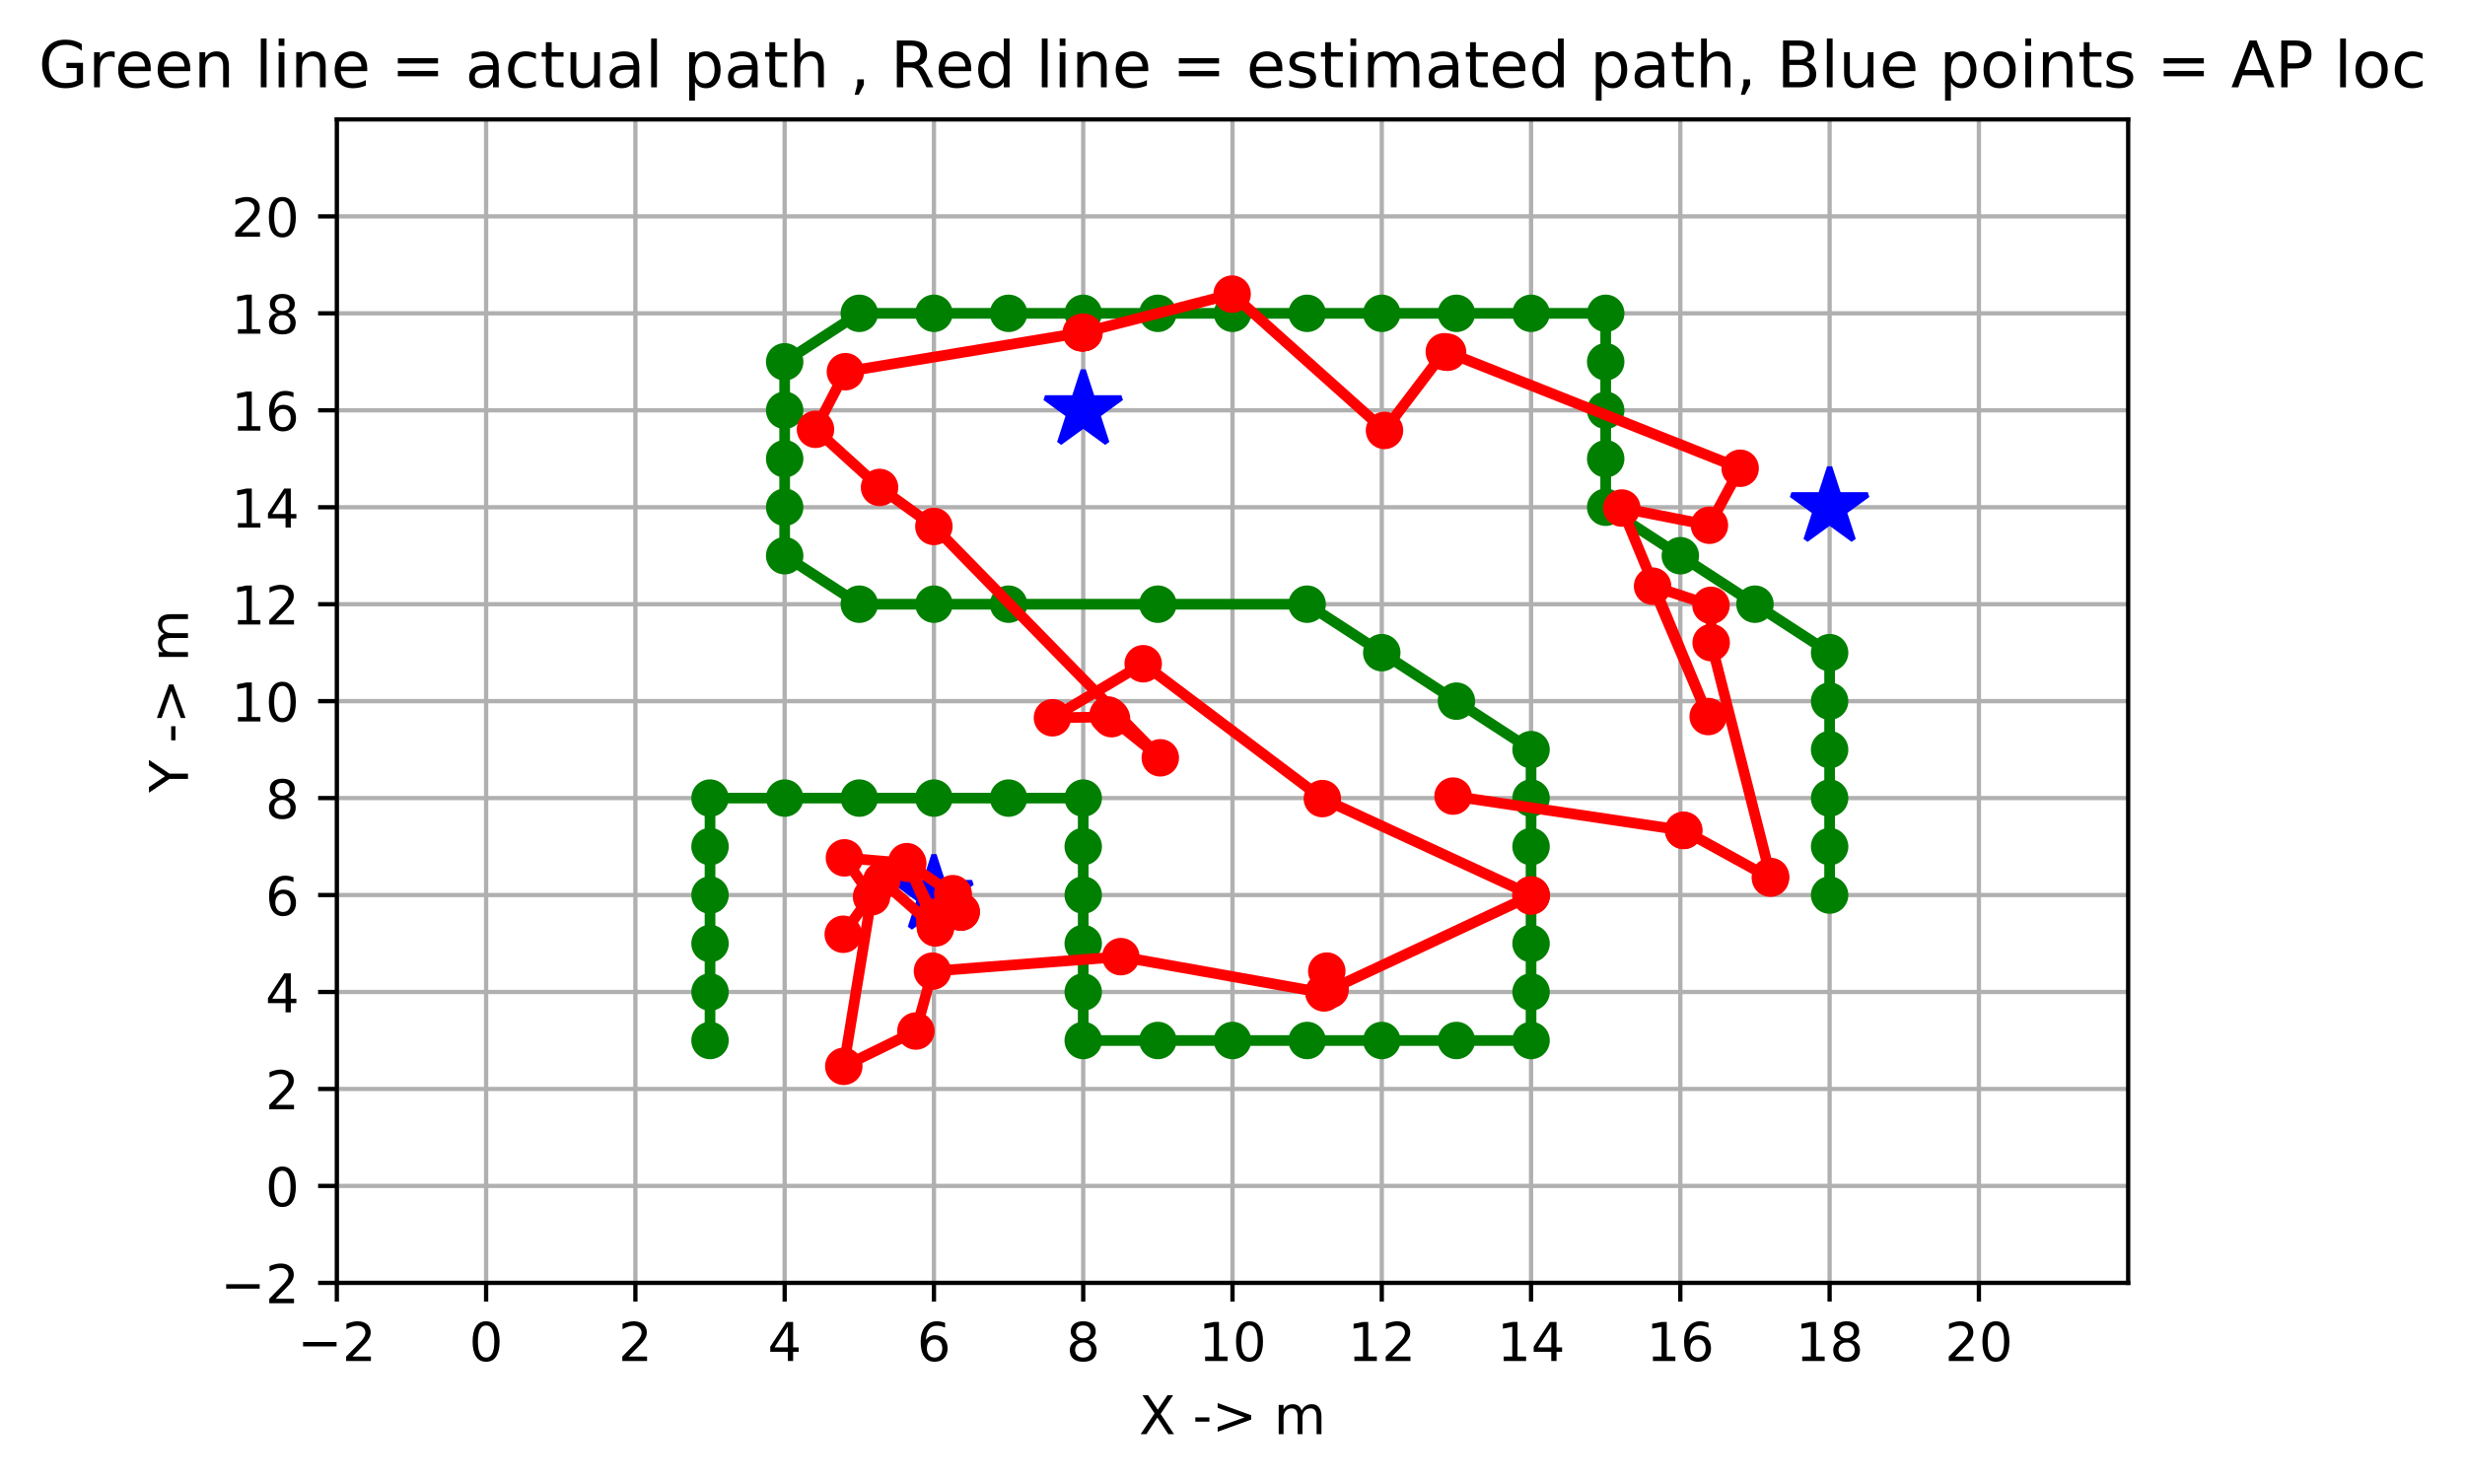 <?xml version="1.0" encoding="utf-8" standalone="no"?>
<!DOCTYPE svg PUBLIC "-//W3C//DTD SVG 1.1//EN"
  "http://www.w3.org/Graphics/SVG/1.1/DTD/svg11.dtd">
<!-- Created with matplotlib (http://matplotlib.org/) -->
<svg height="277.314pt" version="1.1" viewBox="0 0 460.708 277.314" width="460.708pt" xmlns="http://www.w3.org/2000/svg" xmlns:xlink="http://www.w3.org/1999/xlink">
 <defs>
  <style type="text/css">
*{stroke-linecap:butt;stroke-linejoin:round;}
  </style>
 </defs>
 <g id="figure_1">
  <g id="patch_1">
   <path d="M 0 277.314 
L 460.708 277.314 
L 460.708 0 
L 0 0 
z
" style="fill:#ffffff;"/>
  </g>
  <g id="axes_1">
   <g id="patch_2">
    <path d="M 62.954 239.758 
L 397.754 239.758 
L 397.754 22.318 
L 62.954 22.318 
z
" style="fill:#ffffff;"/>
   </g>
   <g id="matplotlib.axis_1">
    <g id="xtick_1">
     <g id="line2d_1">
      <path clip-path="url(#p118d260355)" d="M 62.954 239.758 
L 62.954 22.318 
" style="fill:none;stroke:#b0b0b0;stroke-linecap:square;stroke-width:0.8;"/>
     </g>
     <g id="line2d_2">
      <defs>
       <path d="M 0 0 
L 0 3.5 
" id="mb232869f59" style="stroke:#000000;stroke-width:0.8;"/>
      </defs>
      <g>
       <use style="stroke:#000000;stroke-width:0.8;" x="62.954" xlink:href="#mb232869f59" y="239.758"/>
      </g>
     </g>
     <g id="text_1">
      <!-- −2 -->
      <defs>
       <path d="M 10.594 35.5 
L 73.188 35.5 
L 73.188 27.203 
L 10.594 27.203 
z
" id="DejaVuSans-2212"/>
       <path d="M 19.188 8.297 
L 53.609 8.297 
L 53.609 0 
L 7.328 0 
L 7.328 8.297 
Q 12.938 14.109 22.625 23.891 
Q 32.328 33.688 34.812 36.531 
Q 39.547 41.844 41.422 45.531 
Q 43.312 49.219 43.312 52.781 
Q 43.312 58.594 39.234 62.25 
Q 35.156 65.922 28.609 65.922 
Q 23.969 65.922 18.812 64.312 
Q 13.672 62.703 7.812 59.422 
L 7.812 69.391 
Q 13.766 71.781 18.938 73 
Q 24.125 74.219 28.422 74.219 
Q 39.75 74.219 46.484 68.547 
Q 53.219 62.891 53.219 53.422 
Q 53.219 48.922 51.531 44.891 
Q 49.859 40.875 45.406 35.406 
Q 44.188 33.984 37.641 27.219 
Q 31.109 20.453 19.188 8.297 
z
" id="DejaVuSans-32"/>
      </defs>
      <g transform="translate(55.583 254.357)scale(0.1 -0.1)">
       <use xlink:href="#DejaVuSans-2212"/>
       <use x="83.789" xlink:href="#DejaVuSans-32"/>
      </g>
     </g>
    </g>
    <g id="xtick_2">
     <g id="line2d_3">
      <path clip-path="url(#p118d260355)" d="M 90.854 239.758 
L 90.854 22.318 
" style="fill:none;stroke:#b0b0b0;stroke-linecap:square;stroke-width:0.8;"/>
     </g>
     <g id="line2d_4">
      <g>
       <use style="stroke:#000000;stroke-width:0.8;" x="90.854" xlink:href="#mb232869f59" y="239.758"/>
      </g>
     </g>
     <g id="text_2">
      <!-- 0 -->
      <defs>
       <path d="M 31.781 66.406 
Q 24.172 66.406 20.328 58.906 
Q 16.5 51.422 16.5 36.375 
Q 16.5 21.391 20.328 13.891 
Q 24.172 6.391 31.781 6.391 
Q 39.453 6.391 43.281 13.891 
Q 47.125 21.391 47.125 36.375 
Q 47.125 51.422 43.281 58.906 
Q 39.453 66.406 31.781 66.406 
z
M 31.781 74.219 
Q 44.047 74.219 50.516 64.516 
Q 56.984 54.828 56.984 36.375 
Q 56.984 17.969 50.516 8.266 
Q 44.047 -1.422 31.781 -1.422 
Q 19.531 -1.422 13.062 8.266 
Q 6.594 17.969 6.594 36.375 
Q 6.594 54.828 13.062 64.516 
Q 19.531 74.219 31.781 74.219 
z
" id="DejaVuSans-30"/>
      </defs>
      <g transform="translate(87.673 254.357)scale(0.1 -0.1)">
       <use xlink:href="#DejaVuSans-30"/>
      </g>
     </g>
    </g>
    <g id="xtick_3">
     <g id="line2d_5">
      <path clip-path="url(#p118d260355)" d="M 118.754 239.758 
L 118.754 22.318 
" style="fill:none;stroke:#b0b0b0;stroke-linecap:square;stroke-width:0.8;"/>
     </g>
     <g id="line2d_6">
      <g>
       <use style="stroke:#000000;stroke-width:0.8;" x="118.754" xlink:href="#mb232869f59" y="239.758"/>
      </g>
     </g>
     <g id="text_3">
      <!-- 2 -->
      <g transform="translate(115.573 254.357)scale(0.1 -0.1)">
       <use xlink:href="#DejaVuSans-32"/>
      </g>
     </g>
    </g>
    <g id="xtick_4">
     <g id="line2d_7">
      <path clip-path="url(#p118d260355)" d="M 146.654 239.758 
L 146.654 22.318 
" style="fill:none;stroke:#b0b0b0;stroke-linecap:square;stroke-width:0.8;"/>
     </g>
     <g id="line2d_8">
      <g>
       <use style="stroke:#000000;stroke-width:0.8;" x="146.654" xlink:href="#mb232869f59" y="239.758"/>
      </g>
     </g>
     <g id="text_4">
      <!-- 4 -->
      <defs>
       <path d="M 37.797 64.312 
L 12.891 25.391 
L 37.797 25.391 
z
M 35.203 72.906 
L 47.609 72.906 
L 47.609 25.391 
L 58.016 25.391 
L 58.016 17.188 
L 47.609 17.188 
L 47.609 0 
L 37.797 0 
L 37.797 17.188 
L 4.891 17.188 
L 4.891 26.703 
z
" id="DejaVuSans-34"/>
      </defs>
      <g transform="translate(143.473 254.357)scale(0.1 -0.1)">
       <use xlink:href="#DejaVuSans-34"/>
      </g>
     </g>
    </g>
    <g id="xtick_5">
     <g id="line2d_9">
      <path clip-path="url(#p118d260355)" d="M 174.554 239.758 
L 174.554 22.318 
" style="fill:none;stroke:#b0b0b0;stroke-linecap:square;stroke-width:0.8;"/>
     </g>
     <g id="line2d_10">
      <g>
       <use style="stroke:#000000;stroke-width:0.8;" x="174.554" xlink:href="#mb232869f59" y="239.758"/>
      </g>
     </g>
     <g id="text_5">
      <!-- 6 -->
      <defs>
       <path d="M 33.016 40.375 
Q 26.375 40.375 22.484 35.828 
Q 18.609 31.297 18.609 23.391 
Q 18.609 15.531 22.484 10.953 
Q 26.375 6.391 33.016 6.391 
Q 39.656 6.391 43.531 10.953 
Q 47.406 15.531 47.406 23.391 
Q 47.406 31.297 43.531 35.828 
Q 39.656 40.375 33.016 40.375 
z
M 52.594 71.297 
L 52.594 62.312 
Q 48.875 64.062 45.094 64.984 
Q 41.312 65.922 37.594 65.922 
Q 27.828 65.922 22.672 59.328 
Q 17.531 52.734 16.797 39.406 
Q 19.672 43.656 24.016 45.922 
Q 28.375 48.188 33.594 48.188 
Q 44.578 48.188 50.953 41.516 
Q 57.328 34.859 57.328 23.391 
Q 57.328 12.156 50.688 5.359 
Q 44.047 -1.422 33.016 -1.422 
Q 20.359 -1.422 13.672 8.266 
Q 6.984 17.969 6.984 36.375 
Q 6.984 53.656 15.188 63.938 
Q 23.391 74.219 37.203 74.219 
Q 40.922 74.219 44.703 73.484 
Q 48.484 72.75 52.594 71.297 
z
" id="DejaVuSans-36"/>
      </defs>
      <g transform="translate(171.373 254.357)scale(0.1 -0.1)">
       <use xlink:href="#DejaVuSans-36"/>
      </g>
     </g>
    </g>
    <g id="xtick_6">
     <g id="line2d_11">
      <path clip-path="url(#p118d260355)" d="M 202.454 239.758 
L 202.454 22.318 
" style="fill:none;stroke:#b0b0b0;stroke-linecap:square;stroke-width:0.8;"/>
     </g>
     <g id="line2d_12">
      <g>
       <use style="stroke:#000000;stroke-width:0.8;" x="202.454" xlink:href="#mb232869f59" y="239.758"/>
      </g>
     </g>
     <g id="text_6">
      <!-- 8 -->
      <defs>
       <path d="M 31.781 34.625 
Q 24.75 34.625 20.719 30.859 
Q 16.703 27.094 16.703 20.516 
Q 16.703 13.922 20.719 10.156 
Q 24.75 6.391 31.781 6.391 
Q 38.812 6.391 42.859 10.172 
Q 46.922 13.969 46.922 20.516 
Q 46.922 27.094 42.891 30.859 
Q 38.875 34.625 31.781 34.625 
z
M 21.922 38.812 
Q 15.578 40.375 12.031 44.719 
Q 8.5 49.078 8.5 55.328 
Q 8.5 64.062 14.719 69.141 
Q 20.953 74.219 31.781 74.219 
Q 42.672 74.219 48.875 69.141 
Q 55.078 64.062 55.078 55.328 
Q 55.078 49.078 51.531 44.719 
Q 48 40.375 41.703 38.812 
Q 48.828 37.156 52.797 32.312 
Q 56.781 27.484 56.781 20.516 
Q 56.781 9.906 50.312 4.234 
Q 43.844 -1.422 31.781 -1.422 
Q 19.734 -1.422 13.25 4.234 
Q 6.781 9.906 6.781 20.516 
Q 6.781 27.484 10.781 32.312 
Q 14.797 37.156 21.922 38.812 
z
M 18.312 54.391 
Q 18.312 48.734 21.844 45.562 
Q 25.391 42.391 31.781 42.391 
Q 38.141 42.391 41.719 45.562 
Q 45.312 48.734 45.312 54.391 
Q 45.312 60.062 41.719 63.234 
Q 38.141 66.406 31.781 66.406 
Q 25.391 66.406 21.844 63.234 
Q 18.312 60.062 18.312 54.391 
z
" id="DejaVuSans-38"/>
      </defs>
      <g transform="translate(199.273 254.357)scale(0.1 -0.1)">
       <use xlink:href="#DejaVuSans-38"/>
      </g>
     </g>
    </g>
    <g id="xtick_7">
     <g id="line2d_13">
      <path clip-path="url(#p118d260355)" d="M 230.354 239.758 
L 230.354 22.318 
" style="fill:none;stroke:#b0b0b0;stroke-linecap:square;stroke-width:0.8;"/>
     </g>
     <g id="line2d_14">
      <g>
       <use style="stroke:#000000;stroke-width:0.8;" x="230.354" xlink:href="#mb232869f59" y="239.758"/>
      </g>
     </g>
     <g id="text_7">
      <!-- 10 -->
      <defs>
       <path d="M 12.406 8.297 
L 28.516 8.297 
L 28.516 63.922 
L 10.984 60.406 
L 10.984 69.391 
L 28.422 72.906 
L 38.281 72.906 
L 38.281 8.297 
L 54.391 8.297 
L 54.391 0 
L 12.406 0 
z
" id="DejaVuSans-31"/>
      </defs>
      <g transform="translate(223.992 254.357)scale(0.1 -0.1)">
       <use xlink:href="#DejaVuSans-31"/>
       <use x="63.623" xlink:href="#DejaVuSans-30"/>
      </g>
     </g>
    </g>
    <g id="xtick_8">
     <g id="line2d_15">
      <path clip-path="url(#p118d260355)" d="M 258.254 239.758 
L 258.254 22.318 
" style="fill:none;stroke:#b0b0b0;stroke-linecap:square;stroke-width:0.8;"/>
     </g>
     <g id="line2d_16">
      <g>
       <use style="stroke:#000000;stroke-width:0.8;" x="258.254" xlink:href="#mb232869f59" y="239.758"/>
      </g>
     </g>
     <g id="text_8">
      <!-- 12 -->
      <g transform="translate(251.892 254.357)scale(0.1 -0.1)">
       <use xlink:href="#DejaVuSans-31"/>
       <use x="63.623" xlink:href="#DejaVuSans-32"/>
      </g>
     </g>
    </g>
    <g id="xtick_9">
     <g id="line2d_17">
      <path clip-path="url(#p118d260355)" d="M 286.154 239.758 
L 286.154 22.318 
" style="fill:none;stroke:#b0b0b0;stroke-linecap:square;stroke-width:0.8;"/>
     </g>
     <g id="line2d_18">
      <g>
       <use style="stroke:#000000;stroke-width:0.8;" x="286.154" xlink:href="#mb232869f59" y="239.758"/>
      </g>
     </g>
     <g id="text_9">
      <!-- 14 -->
      <g transform="translate(279.792 254.357)scale(0.1 -0.1)">
       <use xlink:href="#DejaVuSans-31"/>
       <use x="63.623" xlink:href="#DejaVuSans-34"/>
      </g>
     </g>
    </g>
    <g id="xtick_10">
     <g id="line2d_19">
      <path clip-path="url(#p118d260355)" d="M 314.054 239.758 
L 314.054 22.318 
" style="fill:none;stroke:#b0b0b0;stroke-linecap:square;stroke-width:0.8;"/>
     </g>
     <g id="line2d_20">
      <g>
       <use style="stroke:#000000;stroke-width:0.8;" x="314.054" xlink:href="#mb232869f59" y="239.758"/>
      </g>
     </g>
     <g id="text_10">
      <!-- 16 -->
      <g transform="translate(307.692 254.357)scale(0.1 -0.1)">
       <use xlink:href="#DejaVuSans-31"/>
       <use x="63.623" xlink:href="#DejaVuSans-36"/>
      </g>
     </g>
    </g>
    <g id="xtick_11">
     <g id="line2d_21">
      <path clip-path="url(#p118d260355)" d="M 341.954 239.758 
L 341.954 22.318 
" style="fill:none;stroke:#b0b0b0;stroke-linecap:square;stroke-width:0.8;"/>
     </g>
     <g id="line2d_22">
      <g>
       <use style="stroke:#000000;stroke-width:0.8;" x="341.954" xlink:href="#mb232869f59" y="239.758"/>
      </g>
     </g>
     <g id="text_11">
      <!-- 18 -->
      <g transform="translate(335.592 254.357)scale(0.1 -0.1)">
       <use xlink:href="#DejaVuSans-31"/>
       <use x="63.623" xlink:href="#DejaVuSans-38"/>
      </g>
     </g>
    </g>
    <g id="xtick_12">
     <g id="line2d_23">
      <path clip-path="url(#p118d260355)" d="M 369.854 239.758 
L 369.854 22.318 
" style="fill:none;stroke:#b0b0b0;stroke-linecap:square;stroke-width:0.8;"/>
     </g>
     <g id="line2d_24">
      <g>
       <use style="stroke:#000000;stroke-width:0.8;" x="369.854" xlink:href="#mb232869f59" y="239.758"/>
      </g>
     </g>
     <g id="text_12">
      <!-- 20 -->
      <g transform="translate(363.492 254.357)scale(0.1 -0.1)">
       <use xlink:href="#DejaVuSans-32"/>
       <use x="63.623" xlink:href="#DejaVuSans-30"/>
      </g>
     </g>
    </g>
    <g id="text_13">
     <!-- X -&gt; m -->
     <defs>
      <path d="M 6.297 72.906 
L 16.891 72.906 
L 35.016 45.797 
L 53.219 72.906 
L 63.812 72.906 
L 40.375 37.891 
L 65.375 0 
L 54.781 0 
L 34.281 31 
L 13.625 0 
L 2.984 0 
L 29 38.922 
z
" id="DejaVuSans-58"/>
      <path id="DejaVuSans-20"/>
      <path d="M 4.891 31.391 
L 31.203 31.391 
L 31.203 23.391 
L 4.891 23.391 
z
" id="DejaVuSans-2d"/>
      <path d="M 10.594 49.219 
L 10.594 58.109 
L 73.188 35.406 
L 73.188 27.297 
L 10.594 4.594 
L 10.594 13.484 
L 60.891 31.297 
z
" id="DejaVuSans-3e"/>
      <path d="M 52 44.188 
Q 55.375 50.25 60.062 53.125 
Q 64.75 56 71.094 56 
Q 79.641 56 84.281 50.016 
Q 88.922 44.047 88.922 33.016 
L 88.922 0 
L 79.891 0 
L 79.891 32.719 
Q 79.891 40.578 77.094 44.375 
Q 74.312 48.188 68.609 48.188 
Q 61.625 48.188 57.562 43.547 
Q 53.516 38.922 53.516 30.906 
L 53.516 0 
L 44.484 0 
L 44.484 32.719 
Q 44.484 40.625 41.703 44.406 
Q 38.922 48.188 33.109 48.188 
Q 26.219 48.188 22.156 43.531 
Q 18.109 38.875 18.109 30.906 
L 18.109 0 
L 9.078 0 
L 9.078 54.688 
L 18.109 54.688 
L 18.109 46.188 
Q 21.188 51.219 25.484 53.609 
Q 29.781 56 35.688 56 
Q 41.656 56 45.828 52.969 
Q 50 49.953 52 44.188 
z
" id="DejaVuSans-6d"/>
     </defs>
     <g transform="translate(212.887 268.035)scale(0.1 -0.1)">
      <use xlink:href="#DejaVuSans-58"/>
      <use x="68.506" xlink:href="#DejaVuSans-20"/>
      <use x="100.293" xlink:href="#DejaVuSans-2d"/>
      <use x="136.377" xlink:href="#DejaVuSans-3e"/>
      <use x="220.166" xlink:href="#DejaVuSans-20"/>
      <use x="251.953" xlink:href="#DejaVuSans-6d"/>
     </g>
    </g>
   </g>
   <g id="matplotlib.axis_2">
    <g id="ytick_1">
     <g id="line2d_25">
      <path clip-path="url(#p118d260355)" d="M 62.954 239.758 
L 397.754 239.758 
" style="fill:none;stroke:#b0b0b0;stroke-linecap:square;stroke-width:0.8;"/>
     </g>
     <g id="line2d_26">
      <defs>
       <path d="M 0 0 
L -3.5 0 
" id="mcd15e5ddb6" style="stroke:#000000;stroke-width:0.8;"/>
      </defs>
      <g>
       <use style="stroke:#000000;stroke-width:0.8;" x="62.954" xlink:href="#mcd15e5ddb6" y="239.758"/>
      </g>
     </g>
     <g id="text_14">
      <!-- −2 -->
      <g transform="translate(41.212 243.557)scale(0.1 -0.1)">
       <use xlink:href="#DejaVuSans-2212"/>
       <use x="83.789" xlink:href="#DejaVuSans-32"/>
      </g>
     </g>
    </g>
    <g id="ytick_2">
     <g id="line2d_27">
      <path clip-path="url(#p118d260355)" d="M 62.954 221.638 
L 397.754 221.638 
" style="fill:none;stroke:#b0b0b0;stroke-linecap:square;stroke-width:0.8;"/>
     </g>
     <g id="line2d_28">
      <g>
       <use style="stroke:#000000;stroke-width:0.8;" x="62.954" xlink:href="#mcd15e5ddb6" y="221.638"/>
      </g>
     </g>
     <g id="text_15">
      <!-- 0 -->
      <g transform="translate(49.592 225.437)scale(0.1 -0.1)">
       <use xlink:href="#DejaVuSans-30"/>
      </g>
     </g>
    </g>
    <g id="ytick_3">
     <g id="line2d_29">
      <path clip-path="url(#p118d260355)" d="M 62.954 203.518 
L 397.754 203.518 
" style="fill:none;stroke:#b0b0b0;stroke-linecap:square;stroke-width:0.8;"/>
     </g>
     <g id="line2d_30">
      <g>
       <use style="stroke:#000000;stroke-width:0.8;" x="62.954" xlink:href="#mcd15e5ddb6" y="203.518"/>
      </g>
     </g>
     <g id="text_16">
      <!-- 2 -->
      <g transform="translate(49.592 207.317)scale(0.1 -0.1)">
       <use xlink:href="#DejaVuSans-32"/>
      </g>
     </g>
    </g>
    <g id="ytick_4">
     <g id="line2d_31">
      <path clip-path="url(#p118d260355)" d="M 62.954 185.398 
L 397.754 185.398 
" style="fill:none;stroke:#b0b0b0;stroke-linecap:square;stroke-width:0.8;"/>
     </g>
     <g id="line2d_32">
      <g>
       <use style="stroke:#000000;stroke-width:0.8;" x="62.954" xlink:href="#mcd15e5ddb6" y="185.398"/>
      </g>
     </g>
     <g id="text_17">
      <!-- 4 -->
      <g transform="translate(49.592 189.197)scale(0.1 -0.1)">
       <use xlink:href="#DejaVuSans-34"/>
      </g>
     </g>
    </g>
    <g id="ytick_5">
     <g id="line2d_33">
      <path clip-path="url(#p118d260355)" d="M 62.954 167.278 
L 397.754 167.278 
" style="fill:none;stroke:#b0b0b0;stroke-linecap:square;stroke-width:0.8;"/>
     </g>
     <g id="line2d_34">
      <g>
       <use style="stroke:#000000;stroke-width:0.8;" x="62.954" xlink:href="#mcd15e5ddb6" y="167.278"/>
      </g>
     </g>
     <g id="text_18">
      <!-- 6 -->
      <g transform="translate(49.592 171.077)scale(0.1 -0.1)">
       <use xlink:href="#DejaVuSans-36"/>
      </g>
     </g>
    </g>
    <g id="ytick_6">
     <g id="line2d_35">
      <path clip-path="url(#p118d260355)" d="M 62.954 149.158 
L 397.754 149.158 
" style="fill:none;stroke:#b0b0b0;stroke-linecap:square;stroke-width:0.8;"/>
     </g>
     <g id="line2d_36">
      <g>
       <use style="stroke:#000000;stroke-width:0.8;" x="62.954" xlink:href="#mcd15e5ddb6" y="149.158"/>
      </g>
     </g>
     <g id="text_19">
      <!-- 8 -->
      <g transform="translate(49.592 152.957)scale(0.1 -0.1)">
       <use xlink:href="#DejaVuSans-38"/>
      </g>
     </g>
    </g>
    <g id="ytick_7">
     <g id="line2d_37">
      <path clip-path="url(#p118d260355)" d="M 62.954 131.038 
L 397.754 131.038 
" style="fill:none;stroke:#b0b0b0;stroke-linecap:square;stroke-width:0.8;"/>
     </g>
     <g id="line2d_38">
      <g>
       <use style="stroke:#000000;stroke-width:0.8;" x="62.954" xlink:href="#mcd15e5ddb6" y="131.038"/>
      </g>
     </g>
     <g id="text_20">
      <!-- 10 -->
      <g transform="translate(43.229 134.837)scale(0.1 -0.1)">
       <use xlink:href="#DejaVuSans-31"/>
       <use x="63.623" xlink:href="#DejaVuSans-30"/>
      </g>
     </g>
    </g>
    <g id="ytick_8">
     <g id="line2d_39">
      <path clip-path="url(#p118d260355)" d="M 62.954 112.918 
L 397.754 112.918 
" style="fill:none;stroke:#b0b0b0;stroke-linecap:square;stroke-width:0.8;"/>
     </g>
     <g id="line2d_40">
      <g>
       <use style="stroke:#000000;stroke-width:0.8;" x="62.954" xlink:href="#mcd15e5ddb6" y="112.918"/>
      </g>
     </g>
     <g id="text_21">
      <!-- 12 -->
      <g transform="translate(43.229 116.717)scale(0.1 -0.1)">
       <use xlink:href="#DejaVuSans-31"/>
       <use x="63.623" xlink:href="#DejaVuSans-32"/>
      </g>
     </g>
    </g>
    <g id="ytick_9">
     <g id="line2d_41">
      <path clip-path="url(#p118d260355)" d="M 62.954 94.798 
L 397.754 94.798 
" style="fill:none;stroke:#b0b0b0;stroke-linecap:square;stroke-width:0.8;"/>
     </g>
     <g id="line2d_42">
      <g>
       <use style="stroke:#000000;stroke-width:0.8;" x="62.954" xlink:href="#mcd15e5ddb6" y="94.798"/>
      </g>
     </g>
     <g id="text_22">
      <!-- 14 -->
      <g transform="translate(43.229 98.597)scale(0.1 -0.1)">
       <use xlink:href="#DejaVuSans-31"/>
       <use x="63.623" xlink:href="#DejaVuSans-34"/>
      </g>
     </g>
    </g>
    <g id="ytick_10">
     <g id="line2d_43">
      <path clip-path="url(#p118d260355)" d="M 62.954 76.678 
L 397.754 76.678 
" style="fill:none;stroke:#b0b0b0;stroke-linecap:square;stroke-width:0.8;"/>
     </g>
     <g id="line2d_44">
      <g>
       <use style="stroke:#000000;stroke-width:0.8;" x="62.954" xlink:href="#mcd15e5ddb6" y="76.678"/>
      </g>
     </g>
     <g id="text_23">
      <!-- 16 -->
      <g transform="translate(43.229 80.477)scale(0.1 -0.1)">
       <use xlink:href="#DejaVuSans-31"/>
       <use x="63.623" xlink:href="#DejaVuSans-36"/>
      </g>
     </g>
    </g>
    <g id="ytick_11">
     <g id="line2d_45">
      <path clip-path="url(#p118d260355)" d="M 62.954 58.558 
L 397.754 58.558 
" style="fill:none;stroke:#b0b0b0;stroke-linecap:square;stroke-width:0.8;"/>
     </g>
     <g id="line2d_46">
      <g>
       <use style="stroke:#000000;stroke-width:0.8;" x="62.954" xlink:href="#mcd15e5ddb6" y="58.558"/>
      </g>
     </g>
     <g id="text_24">
      <!-- 18 -->
      <g transform="translate(43.229 62.357)scale(0.1 -0.1)">
       <use xlink:href="#DejaVuSans-31"/>
       <use x="63.623" xlink:href="#DejaVuSans-38"/>
      </g>
     </g>
    </g>
    <g id="ytick_12">
     <g id="line2d_47">
      <path clip-path="url(#p118d260355)" d="M 62.954 40.438 
L 397.754 40.438 
" style="fill:none;stroke:#b0b0b0;stroke-linecap:square;stroke-width:0.8;"/>
     </g>
     <g id="line2d_48">
      <g>
       <use style="stroke:#000000;stroke-width:0.8;" x="62.954" xlink:href="#mcd15e5ddb6" y="40.438"/>
      </g>
     </g>
     <g id="text_25">
      <!-- 20 -->
      <g transform="translate(43.229 44.237)scale(0.1 -0.1)">
       <use xlink:href="#DejaVuSans-32"/>
       <use x="63.623" xlink:href="#DejaVuSans-30"/>
      </g>
     </g>
    </g>
    <g id="text_26">
     <!-- Y -&gt; m -->
     <defs>
      <path d="M -0.203 72.906 
L 10.406 72.906 
L 30.609 42.922 
L 50.688 72.906 
L 61.281 72.906 
L 35.5 34.719 
L 35.5 0 
L 25.594 0 
L 25.594 34.719 
z
" id="DejaVuSans-59"/>
     </defs>
     <g transform="translate(35.132 148.134)rotate(-90)scale(0.1 -0.1)">
      <use xlink:href="#DejaVuSans-59"/>
      <use x="61.084" xlink:href="#DejaVuSans-20"/>
      <use x="92.871" xlink:href="#DejaVuSans-2d"/>
      <use x="128.955" xlink:href="#DejaVuSans-3e"/>
      <use x="212.744" xlink:href="#DejaVuSans-20"/>
      <use x="244.531" xlink:href="#DejaVuSans-6d"/>
     </g>
    </g>
   </g>
   <g id="line2d_49">
    <defs>
     <path d="M 0 -7.5 
L -1.684 -2.318 
L -7.133 -2.318 
L -2.725 0.885 
L -4.408 6.068 
L -0 2.865 
L 4.408 6.068 
L 2.725 0.885 
L 7.133 -2.318 
L 1.684 -2.318 
z
" id="m674bbbaca3" style="stroke:#0000ff;stroke-linejoin:bevel;"/>
    </defs>
    <g clip-path="url(#p118d260355)">
     <use style="fill:#0000ff;stroke:#0000ff;stroke-linejoin:bevel;" x="174.554" xlink:href="#m674bbbaca3" y="167.278"/>
     <use style="fill:#0000ff;stroke:#0000ff;stroke-linejoin:bevel;" x="202.454" xlink:href="#m674bbbaca3" y="76.678"/>
     <use style="fill:#0000ff;stroke:#0000ff;stroke-linejoin:bevel;" x="341.954" xlink:href="#m674bbbaca3" y="94.798"/>
    </g>
   </g>
   <g id="line2d_50">
    <path clip-path="url(#p118d260355)" d="M 132.704 194.458 
L 132.704 185.398 
L 132.704 176.338 
L 132.704 167.278 
L 132.704 158.218 
L 132.704 149.158 
L 146.654 149.158 
L 160.604 149.158 
L 174.554 149.158 
L 188.504 149.158 
L 202.454 149.158 
L 202.454 158.218 
L 202.454 167.278 
L 202.454 176.338 
L 202.454 185.398 
L 202.454 194.458 
L 216.404 194.458 
L 230.354 194.458 
L 244.304 194.458 
L 258.254 194.458 
L 272.204 194.458 
L 286.154 194.458 
L 286.154 185.398 
L 286.154 176.338 
L 286.154 167.278 
L 286.154 158.218 
L 286.154 149.158 
L 286.154 140.098 
L 272.204 131.038 
L 258.254 121.978 
L 244.304 112.918 
L 216.404 112.918 
L 188.504 112.918 
L 174.554 112.918 
L 160.604 112.918 
L 146.654 103.858 
L 146.654 94.798 
L 146.654 85.738 
L 146.654 76.678 
L 146.654 67.618 
L 160.604 58.558 
L 174.554 58.558 
L 188.504 58.558 
L 202.454 58.558 
L 216.404 58.558 
L 230.354 58.558 
L 244.304 58.558 
L 258.254 58.558 
L 272.204 58.558 
L 286.154 58.558 
L 300.104 58.558 
L 300.104 67.618 
L 300.104 76.678 
L 300.104 85.738 
L 300.104 94.798 
L 314.054 103.858 
L 328.004 112.918 
L 341.954 121.978 
L 341.954 131.038 
L 341.954 140.098 
L 341.954 149.158 
L 341.954 158.218 
L 341.954 167.278 
" style="fill:none;stroke:#008000;stroke-linecap:square;stroke-width:2;"/>
    <defs>
     <path d="M 0 3 
C 0.796 3 1.559 2.684 2.121 2.121 
C 2.684 1.559 3 0.796 3 0 
C 3 -0.796 2.684 -1.559 2.121 -2.121 
C 1.559 -2.684 0.796 -3 0 -3 
C -0.796 -3 -1.559 -2.684 -2.121 -2.121 
C -2.684 -1.559 -3 -0.796 -3 0 
C -3 0.796 -2.684 1.559 -2.121 2.121 
C -1.559 2.684 -0.796 3 0 3 
z
" id="med2d5001c5" style="stroke:#008000;"/>
    </defs>
    <g clip-path="url(#p118d260355)">
     <use style="fill:#008000;stroke:#008000;" x="132.704" xlink:href="#med2d5001c5" y="194.458"/>
     <use style="fill:#008000;stroke:#008000;" x="132.704" xlink:href="#med2d5001c5" y="185.398"/>
     <use style="fill:#008000;stroke:#008000;" x="132.704" xlink:href="#med2d5001c5" y="176.338"/>
     <use style="fill:#008000;stroke:#008000;" x="132.704" xlink:href="#med2d5001c5" y="167.278"/>
     <use style="fill:#008000;stroke:#008000;" x="132.704" xlink:href="#med2d5001c5" y="158.218"/>
     <use style="fill:#008000;stroke:#008000;" x="132.704" xlink:href="#med2d5001c5" y="149.158"/>
     <use style="fill:#008000;stroke:#008000;" x="146.654" xlink:href="#med2d5001c5" y="149.158"/>
     <use style="fill:#008000;stroke:#008000;" x="160.604" xlink:href="#med2d5001c5" y="149.158"/>
     <use style="fill:#008000;stroke:#008000;" x="174.554" xlink:href="#med2d5001c5" y="149.158"/>
     <use style="fill:#008000;stroke:#008000;" x="188.504" xlink:href="#med2d5001c5" y="149.158"/>
     <use style="fill:#008000;stroke:#008000;" x="202.454" xlink:href="#med2d5001c5" y="149.158"/>
     <use style="fill:#008000;stroke:#008000;" x="202.454" xlink:href="#med2d5001c5" y="158.218"/>
     <use style="fill:#008000;stroke:#008000;" x="202.454" xlink:href="#med2d5001c5" y="167.278"/>
     <use style="fill:#008000;stroke:#008000;" x="202.454" xlink:href="#med2d5001c5" y="176.338"/>
     <use style="fill:#008000;stroke:#008000;" x="202.454" xlink:href="#med2d5001c5" y="185.398"/>
     <use style="fill:#008000;stroke:#008000;" x="202.454" xlink:href="#med2d5001c5" y="194.458"/>
     <use style="fill:#008000;stroke:#008000;" x="216.404" xlink:href="#med2d5001c5" y="194.458"/>
     <use style="fill:#008000;stroke:#008000;" x="230.354" xlink:href="#med2d5001c5" y="194.458"/>
     <use style="fill:#008000;stroke:#008000;" x="244.304" xlink:href="#med2d5001c5" y="194.458"/>
     <use style="fill:#008000;stroke:#008000;" x="258.254" xlink:href="#med2d5001c5" y="194.458"/>
     <use style="fill:#008000;stroke:#008000;" x="272.204" xlink:href="#med2d5001c5" y="194.458"/>
     <use style="fill:#008000;stroke:#008000;" x="286.154" xlink:href="#med2d5001c5" y="194.458"/>
     <use style="fill:#008000;stroke:#008000;" x="286.154" xlink:href="#med2d5001c5" y="185.398"/>
     <use style="fill:#008000;stroke:#008000;" x="286.154" xlink:href="#med2d5001c5" y="176.338"/>
     <use style="fill:#008000;stroke:#008000;" x="286.154" xlink:href="#med2d5001c5" y="167.278"/>
     <use style="fill:#008000;stroke:#008000;" x="286.154" xlink:href="#med2d5001c5" y="158.218"/>
     <use style="fill:#008000;stroke:#008000;" x="286.154" xlink:href="#med2d5001c5" y="149.158"/>
     <use style="fill:#008000;stroke:#008000;" x="286.154" xlink:href="#med2d5001c5" y="140.098"/>
     <use style="fill:#008000;stroke:#008000;" x="272.204" xlink:href="#med2d5001c5" y="131.038"/>
     <use style="fill:#008000;stroke:#008000;" x="258.254" xlink:href="#med2d5001c5" y="121.978"/>
     <use style="fill:#008000;stroke:#008000;" x="244.304" xlink:href="#med2d5001c5" y="112.918"/>
     <use style="fill:#008000;stroke:#008000;" x="216.404" xlink:href="#med2d5001c5" y="112.918"/>
     <use style="fill:#008000;stroke:#008000;" x="188.504" xlink:href="#med2d5001c5" y="112.918"/>
     <use style="fill:#008000;stroke:#008000;" x="174.554" xlink:href="#med2d5001c5" y="112.918"/>
     <use style="fill:#008000;stroke:#008000;" x="160.604" xlink:href="#med2d5001c5" y="112.918"/>
     <use style="fill:#008000;stroke:#008000;" x="146.654" xlink:href="#med2d5001c5" y="103.858"/>
     <use style="fill:#008000;stroke:#008000;" x="146.654" xlink:href="#med2d5001c5" y="94.798"/>
     <use style="fill:#008000;stroke:#008000;" x="146.654" xlink:href="#med2d5001c5" y="85.738"/>
     <use style="fill:#008000;stroke:#008000;" x="146.654" xlink:href="#med2d5001c5" y="76.678"/>
     <use style="fill:#008000;stroke:#008000;" x="146.654" xlink:href="#med2d5001c5" y="67.618"/>
     <use style="fill:#008000;stroke:#008000;" x="160.604" xlink:href="#med2d5001c5" y="58.558"/>
     <use style="fill:#008000;stroke:#008000;" x="174.554" xlink:href="#med2d5001c5" y="58.558"/>
     <use style="fill:#008000;stroke:#008000;" x="188.504" xlink:href="#med2d5001c5" y="58.558"/>
     <use style="fill:#008000;stroke:#008000;" x="202.454" xlink:href="#med2d5001c5" y="58.558"/>
     <use style="fill:#008000;stroke:#008000;" x="216.404" xlink:href="#med2d5001c5" y="58.558"/>
     <use style="fill:#008000;stroke:#008000;" x="230.354" xlink:href="#med2d5001c5" y="58.558"/>
     <use style="fill:#008000;stroke:#008000;" x="244.304" xlink:href="#med2d5001c5" y="58.558"/>
     <use style="fill:#008000;stroke:#008000;" x="258.254" xlink:href="#med2d5001c5" y="58.558"/>
     <use style="fill:#008000;stroke:#008000;" x="272.204" xlink:href="#med2d5001c5" y="58.558"/>
     <use style="fill:#008000;stroke:#008000;" x="286.154" xlink:href="#med2d5001c5" y="58.558"/>
     <use style="fill:#008000;stroke:#008000;" x="300.104" xlink:href="#med2d5001c5" y="58.558"/>
     <use style="fill:#008000;stroke:#008000;" x="300.104" xlink:href="#med2d5001c5" y="67.618"/>
     <use style="fill:#008000;stroke:#008000;" x="300.104" xlink:href="#med2d5001c5" y="76.678"/>
     <use style="fill:#008000;stroke:#008000;" x="300.104" xlink:href="#med2d5001c5" y="85.738"/>
     <use style="fill:#008000;stroke:#008000;" x="300.104" xlink:href="#med2d5001c5" y="94.798"/>
     <use style="fill:#008000;stroke:#008000;" x="314.054" xlink:href="#med2d5001c5" y="103.858"/>
     <use style="fill:#008000;stroke:#008000;" x="328.004" xlink:href="#med2d5001c5" y="112.918"/>
     <use style="fill:#008000;stroke:#008000;" x="341.954" xlink:href="#med2d5001c5" y="121.978"/>
     <use style="fill:#008000;stroke:#008000;" x="341.954" xlink:href="#med2d5001c5" y="131.038"/>
     <use style="fill:#008000;stroke:#008000;" x="341.954" xlink:href="#med2d5001c5" y="140.098"/>
     <use style="fill:#008000;stroke:#008000;" x="341.954" xlink:href="#med2d5001c5" y="149.158"/>
     <use style="fill:#008000;stroke:#008000;" x="341.954" xlink:href="#med2d5001c5" y="158.218"/>
     <use style="fill:#008000;stroke:#008000;" x="341.954" xlink:href="#med2d5001c5" y="167.278"/>
    </g>
   </g>
   <g id="line2d_51">
    <path clip-path="url(#p118d260355)" d="M 157.601 174.606 
L 164.789 164.579 
L 174.845 173.427 
L 174.743 172.575 
L 174.845 173.228 
L 169.492 161.037 
L 174.68 171.437 
L 179.508 170.411 
L 177.959 169.421 
L 179.651 170.4 
L 178.093 167.022 
L 179.59 170.4 
L 178.098 169.571 
L 179.617 170.472 
L 178.153 167.138 
L 169.663 161.35 
L 157.824 160.327 
L 162.893 167.6 
L 157.702 199.286 
L 171.178 192.691 
L 174.278 181.499 
L 209.482 178.791 
L 247.462 185.568 
L 247.46 185.425 
L 247.977 181.494 
L 248.598 184.964 
L 286.154 167.41 
L 286.154 167.456 
L 286.154 167.238 
L 247.147 149.25 
L 213.663 124.046 
L 196.702 134.146 
L 207.558 133.987 
L 207.087 133.632 
L 207.746 134.315 
L 216.857 141.627 
L 174.543 98.391 
L 164.388 91.104 
L 152.416 80.234 
L 158.008 69.466 
L 202.086 62.185 
L 202.213 62.19 
L 202.319 62.171 
L 202.433 62.138 
L 202.608 62.164 
L 202.543 62.155 
L 202.497 62.134 
L 230.283 54.969 
L 258.764 80.443 
L 269.939 65.738 
L 270.557 65.835 
L 325.232 87.516 
L 319.49 98.165 
L 303.113 94.951 
L 319.26 133.917 
L 308.868 109.552 
L 319.786 113.13 
L 319.821 120.104 
L 330.913 163.81 
L 330.898 164.121 
L 314.667 155.188 
L 314.686 155.203 
L 271.578 148.786 
" style="fill:none;stroke:#ff0000;stroke-linecap:square;stroke-width:2;"/>
    <defs>
     <path d="M 0 3 
C 0.796 3 1.559 2.684 2.121 2.121 
C 2.684 1.559 3 0.796 3 0 
C 3 -0.796 2.684 -1.559 2.121 -2.121 
C 1.559 -2.684 0.796 -3 0 -3 
C -0.796 -3 -1.559 -2.684 -2.121 -2.121 
C -2.684 -1.559 -3 -0.796 -3 0 
C -3 0.796 -2.684 1.559 -2.121 2.121 
C -1.559 2.684 -0.796 3 0 3 
z
" id="md96cb81aa3" style="stroke:#ff0000;"/>
    </defs>
    <g clip-path="url(#p118d260355)">
     <use style="fill:#ff0000;stroke:#ff0000;" x="157.601" xlink:href="#md96cb81aa3" y="174.606"/>
     <use style="fill:#ff0000;stroke:#ff0000;" x="164.789" xlink:href="#md96cb81aa3" y="164.579"/>
     <use style="fill:#ff0000;stroke:#ff0000;" x="174.845" xlink:href="#md96cb81aa3" y="173.427"/>
     <use style="fill:#ff0000;stroke:#ff0000;" x="174.743" xlink:href="#md96cb81aa3" y="172.575"/>
     <use style="fill:#ff0000;stroke:#ff0000;" x="174.845" xlink:href="#md96cb81aa3" y="173.228"/>
     <use style="fill:#ff0000;stroke:#ff0000;" x="169.492" xlink:href="#md96cb81aa3" y="161.037"/>
     <use style="fill:#ff0000;stroke:#ff0000;" x="174.68" xlink:href="#md96cb81aa3" y="171.437"/>
     <use style="fill:#ff0000;stroke:#ff0000;" x="179.508" xlink:href="#md96cb81aa3" y="170.411"/>
     <use style="fill:#ff0000;stroke:#ff0000;" x="177.959" xlink:href="#md96cb81aa3" y="169.421"/>
     <use style="fill:#ff0000;stroke:#ff0000;" x="179.651" xlink:href="#md96cb81aa3" y="170.4"/>
     <use style="fill:#ff0000;stroke:#ff0000;" x="178.093" xlink:href="#md96cb81aa3" y="167.022"/>
     <use style="fill:#ff0000;stroke:#ff0000;" x="179.59" xlink:href="#md96cb81aa3" y="170.4"/>
     <use style="fill:#ff0000;stroke:#ff0000;" x="178.098" xlink:href="#md96cb81aa3" y="169.571"/>
     <use style="fill:#ff0000;stroke:#ff0000;" x="179.617" xlink:href="#md96cb81aa3" y="170.472"/>
     <use style="fill:#ff0000;stroke:#ff0000;" x="178.153" xlink:href="#md96cb81aa3" y="167.138"/>
     <use style="fill:#ff0000;stroke:#ff0000;" x="169.663" xlink:href="#md96cb81aa3" y="161.35"/>
     <use style="fill:#ff0000;stroke:#ff0000;" x="157.824" xlink:href="#md96cb81aa3" y="160.327"/>
     <use style="fill:#ff0000;stroke:#ff0000;" x="162.893" xlink:href="#md96cb81aa3" y="167.6"/>
     <use style="fill:#ff0000;stroke:#ff0000;" x="157.702" xlink:href="#md96cb81aa3" y="199.286"/>
     <use style="fill:#ff0000;stroke:#ff0000;" x="171.178" xlink:href="#md96cb81aa3" y="192.691"/>
     <use style="fill:#ff0000;stroke:#ff0000;" x="174.278" xlink:href="#md96cb81aa3" y="181.499"/>
     <use style="fill:#ff0000;stroke:#ff0000;" x="209.482" xlink:href="#md96cb81aa3" y="178.791"/>
     <use style="fill:#ff0000;stroke:#ff0000;" x="247.462" xlink:href="#md96cb81aa3" y="185.568"/>
     <use style="fill:#ff0000;stroke:#ff0000;" x="247.46" xlink:href="#md96cb81aa3" y="185.425"/>
     <use style="fill:#ff0000;stroke:#ff0000;" x="247.977" xlink:href="#md96cb81aa3" y="181.494"/>
     <use style="fill:#ff0000;stroke:#ff0000;" x="248.598" xlink:href="#md96cb81aa3" y="184.964"/>
     <use style="fill:#ff0000;stroke:#ff0000;" x="286.154" xlink:href="#md96cb81aa3" y="167.41"/>
     <use style="fill:#ff0000;stroke:#ff0000;" x="286.154" xlink:href="#md96cb81aa3" y="167.456"/>
     <use style="fill:#ff0000;stroke:#ff0000;" x="286.154" xlink:href="#md96cb81aa3" y="167.238"/>
     <use style="fill:#ff0000;stroke:#ff0000;" x="247.147" xlink:href="#md96cb81aa3" y="149.25"/>
     <use style="fill:#ff0000;stroke:#ff0000;" x="213.663" xlink:href="#md96cb81aa3" y="124.046"/>
     <use style="fill:#ff0000;stroke:#ff0000;" x="196.702" xlink:href="#md96cb81aa3" y="134.146"/>
     <use style="fill:#ff0000;stroke:#ff0000;" x="207.558" xlink:href="#md96cb81aa3" y="133.987"/>
     <use style="fill:#ff0000;stroke:#ff0000;" x="207.087" xlink:href="#md96cb81aa3" y="133.632"/>
     <use style="fill:#ff0000;stroke:#ff0000;" x="207.746" xlink:href="#md96cb81aa3" y="134.315"/>
     <use style="fill:#ff0000;stroke:#ff0000;" x="216.857" xlink:href="#md96cb81aa3" y="141.627"/>
     <use style="fill:#ff0000;stroke:#ff0000;" x="174.543" xlink:href="#md96cb81aa3" y="98.391"/>
     <use style="fill:#ff0000;stroke:#ff0000;" x="164.388" xlink:href="#md96cb81aa3" y="91.104"/>
     <use style="fill:#ff0000;stroke:#ff0000;" x="152.416" xlink:href="#md96cb81aa3" y="80.234"/>
     <use style="fill:#ff0000;stroke:#ff0000;" x="158.008" xlink:href="#md96cb81aa3" y="69.466"/>
     <use style="fill:#ff0000;stroke:#ff0000;" x="202.086" xlink:href="#md96cb81aa3" y="62.185"/>
     <use style="fill:#ff0000;stroke:#ff0000;" x="202.213" xlink:href="#md96cb81aa3" y="62.19"/>
     <use style="fill:#ff0000;stroke:#ff0000;" x="202.319" xlink:href="#md96cb81aa3" y="62.171"/>
     <use style="fill:#ff0000;stroke:#ff0000;" x="202.433" xlink:href="#md96cb81aa3" y="62.138"/>
     <use style="fill:#ff0000;stroke:#ff0000;" x="202.608" xlink:href="#md96cb81aa3" y="62.164"/>
     <use style="fill:#ff0000;stroke:#ff0000;" x="202.543" xlink:href="#md96cb81aa3" y="62.155"/>
     <use style="fill:#ff0000;stroke:#ff0000;" x="202.497" xlink:href="#md96cb81aa3" y="62.134"/>
     <use style="fill:#ff0000;stroke:#ff0000;" x="230.283" xlink:href="#md96cb81aa3" y="54.969"/>
     <use style="fill:#ff0000;stroke:#ff0000;" x="258.764" xlink:href="#md96cb81aa3" y="80.443"/>
     <use style="fill:#ff0000;stroke:#ff0000;" x="269.939" xlink:href="#md96cb81aa3" y="65.738"/>
     <use style="fill:#ff0000;stroke:#ff0000;" x="270.557" xlink:href="#md96cb81aa3" y="65.835"/>
     <use style="fill:#ff0000;stroke:#ff0000;" x="325.232" xlink:href="#md96cb81aa3" y="87.516"/>
     <use style="fill:#ff0000;stroke:#ff0000;" x="319.49" xlink:href="#md96cb81aa3" y="98.165"/>
     <use style="fill:#ff0000;stroke:#ff0000;" x="303.113" xlink:href="#md96cb81aa3" y="94.951"/>
     <use style="fill:#ff0000;stroke:#ff0000;" x="319.26" xlink:href="#md96cb81aa3" y="133.917"/>
     <use style="fill:#ff0000;stroke:#ff0000;" x="308.868" xlink:href="#md96cb81aa3" y="109.552"/>
     <use style="fill:#ff0000;stroke:#ff0000;" x="319.786" xlink:href="#md96cb81aa3" y="113.13"/>
     <use style="fill:#ff0000;stroke:#ff0000;" x="319.821" xlink:href="#md96cb81aa3" y="120.104"/>
     <use style="fill:#ff0000;stroke:#ff0000;" x="330.913" xlink:href="#md96cb81aa3" y="163.81"/>
     <use style="fill:#ff0000;stroke:#ff0000;" x="330.898" xlink:href="#md96cb81aa3" y="164.121"/>
     <use style="fill:#ff0000;stroke:#ff0000;" x="314.667" xlink:href="#md96cb81aa3" y="155.188"/>
     <use style="fill:#ff0000;stroke:#ff0000;" x="314.686" xlink:href="#md96cb81aa3" y="155.203"/>
     <use style="fill:#ff0000;stroke:#ff0000;" x="271.578" xlink:href="#md96cb81aa3" y="148.786"/>
    </g>
   </g>
   <g id="patch_3">
    <path d="M 62.954 239.758 
L 62.954 22.318 
" style="fill:none;stroke:#000000;stroke-linecap:square;stroke-linejoin:miter;stroke-width:0.8;"/>
   </g>
   <g id="patch_4">
    <path d="M 397.754 239.758 
L 397.754 22.318 
" style="fill:none;stroke:#000000;stroke-linecap:square;stroke-linejoin:miter;stroke-width:0.8;"/>
   </g>
   <g id="patch_5">
    <path d="M 62.954 239.758 
L 397.754 239.758 
" style="fill:none;stroke:#000000;stroke-linecap:square;stroke-linejoin:miter;stroke-width:0.8;"/>
   </g>
   <g id="patch_6">
    <path d="M 62.954 22.318 
L 397.754 22.318 
" style="fill:none;stroke:#000000;stroke-linecap:square;stroke-linejoin:miter;stroke-width:0.8;"/>
   </g>
   <g id="text_27">
    <!-- Green line = actual path , Red line = estimated path, Blue points = AP loc -->
    <defs>
     <path d="M 59.516 10.406 
L 59.516 29.984 
L 43.406 29.984 
L 43.406 38.094 
L 69.281 38.094 
L 69.281 6.781 
Q 63.578 2.734 56.688 0.656 
Q 49.812 -1.422 42 -1.422 
Q 24.906 -1.422 15.25 8.562 
Q 5.609 18.562 5.609 36.375 
Q 5.609 54.25 15.25 64.234 
Q 24.906 74.219 42 74.219 
Q 49.125 74.219 55.547 72.453 
Q 61.969 70.703 67.391 67.281 
L 67.391 56.781 
Q 61.922 61.422 55.766 63.766 
Q 49.609 66.109 42.828 66.109 
Q 29.438 66.109 22.719 58.641 
Q 16.016 51.172 16.016 36.375 
Q 16.016 21.625 22.719 14.156 
Q 29.438 6.688 42.828 6.688 
Q 48.047 6.688 52.141 7.594 
Q 56.25 8.5 59.516 10.406 
z
" id="DejaVuSans-47"/>
     <path d="M 41.109 46.297 
Q 39.594 47.172 37.812 47.578 
Q 36.031 48 33.891 48 
Q 26.266 48 22.188 43.047 
Q 18.109 38.094 18.109 28.812 
L 18.109 0 
L 9.078 0 
L 9.078 54.688 
L 18.109 54.688 
L 18.109 46.188 
Q 20.953 51.172 25.484 53.578 
Q 30.031 56 36.531 56 
Q 37.453 56 38.578 55.875 
Q 39.703 55.766 41.062 55.516 
z
" id="DejaVuSans-72"/>
     <path d="M 56.203 29.594 
L 56.203 25.203 
L 14.891 25.203 
Q 15.484 15.922 20.484 11.062 
Q 25.484 6.203 34.422 6.203 
Q 39.594 6.203 44.453 7.469 
Q 49.312 8.734 54.109 11.281 
L 54.109 2.781 
Q 49.266 0.734 44.188 -0.344 
Q 39.109 -1.422 33.891 -1.422 
Q 20.797 -1.422 13.156 6.188 
Q 5.516 13.812 5.516 26.812 
Q 5.516 40.234 12.766 48.109 
Q 20.016 56 32.328 56 
Q 43.359 56 49.781 48.891 
Q 56.203 41.797 56.203 29.594 
z
M 47.219 32.234 
Q 47.125 39.594 43.094 43.984 
Q 39.062 48.391 32.422 48.391 
Q 24.906 48.391 20.391 44.141 
Q 15.875 39.891 15.188 32.172 
z
" id="DejaVuSans-65"/>
     <path d="M 54.891 33.016 
L 54.891 0 
L 45.906 0 
L 45.906 32.719 
Q 45.906 40.484 42.875 44.328 
Q 39.844 48.188 33.797 48.188 
Q 26.516 48.188 22.312 43.547 
Q 18.109 38.922 18.109 30.906 
L 18.109 0 
L 9.078 0 
L 9.078 54.688 
L 18.109 54.688 
L 18.109 46.188 
Q 21.344 51.125 25.703 53.562 
Q 30.078 56 35.797 56 
Q 45.219 56 50.047 50.172 
Q 54.891 44.344 54.891 33.016 
z
" id="DejaVuSans-6e"/>
     <path d="M 9.422 75.984 
L 18.406 75.984 
L 18.406 0 
L 9.422 0 
z
" id="DejaVuSans-6c"/>
     <path d="M 9.422 54.688 
L 18.406 54.688 
L 18.406 0 
L 9.422 0 
z
M 9.422 75.984 
L 18.406 75.984 
L 18.406 64.594 
L 9.422 64.594 
z
" id="DejaVuSans-69"/>
     <path d="M 10.594 45.406 
L 73.188 45.406 
L 73.188 37.203 
L 10.594 37.203 
z
M 10.594 25.484 
L 73.188 25.484 
L 73.188 17.188 
L 10.594 17.188 
z
" id="DejaVuSans-3d"/>
     <path d="M 34.281 27.484 
Q 23.391 27.484 19.188 25 
Q 14.984 22.516 14.984 16.5 
Q 14.984 11.719 18.141 8.906 
Q 21.297 6.109 26.703 6.109 
Q 34.188 6.109 38.703 11.406 
Q 43.219 16.703 43.219 25.484 
L 43.219 27.484 
z
M 52.203 31.203 
L 52.203 0 
L 43.219 0 
L 43.219 8.297 
Q 40.141 3.328 35.547 0.953 
Q 30.953 -1.422 24.312 -1.422 
Q 15.922 -1.422 10.953 3.297 
Q 6 8.016 6 15.922 
Q 6 25.141 12.172 29.828 
Q 18.359 34.516 30.609 34.516 
L 43.219 34.516 
L 43.219 35.406 
Q 43.219 41.609 39.141 45 
Q 35.062 48.391 27.688 48.391 
Q 23 48.391 18.547 47.266 
Q 14.109 46.141 10.016 43.891 
L 10.016 52.203 
Q 14.938 54.109 19.578 55.047 
Q 24.219 56 28.609 56 
Q 40.484 56 46.344 49.844 
Q 52.203 43.703 52.203 31.203 
z
" id="DejaVuSans-61"/>
     <path d="M 48.781 52.594 
L 48.781 44.188 
Q 44.969 46.297 41.141 47.344 
Q 37.312 48.391 33.406 48.391 
Q 24.656 48.391 19.812 42.844 
Q 14.984 37.312 14.984 27.297 
Q 14.984 17.281 19.812 11.734 
Q 24.656 6.203 33.406 6.203 
Q 37.312 6.203 41.141 7.25 
Q 44.969 8.297 48.781 10.406 
L 48.781 2.094 
Q 45.016 0.344 40.984 -0.531 
Q 36.969 -1.422 32.422 -1.422 
Q 20.062 -1.422 12.781 6.344 
Q 5.516 14.109 5.516 27.297 
Q 5.516 40.672 12.859 48.328 
Q 20.219 56 33.016 56 
Q 37.156 56 41.109 55.141 
Q 45.062 54.297 48.781 52.594 
z
" id="DejaVuSans-63"/>
     <path d="M 18.312 70.219 
L 18.312 54.688 
L 36.812 54.688 
L 36.812 47.703 
L 18.312 47.703 
L 18.312 18.016 
Q 18.312 11.328 20.141 9.422 
Q 21.969 7.516 27.594 7.516 
L 36.812 7.516 
L 36.812 0 
L 27.594 0 
Q 17.188 0 13.234 3.875 
Q 9.281 7.766 9.281 18.016 
L 9.281 47.703 
L 2.688 47.703 
L 2.688 54.688 
L 9.281 54.688 
L 9.281 70.219 
z
" id="DejaVuSans-74"/>
     <path d="M 8.5 21.578 
L 8.5 54.688 
L 17.484 54.688 
L 17.484 21.922 
Q 17.484 14.156 20.5 10.266 
Q 23.531 6.391 29.594 6.391 
Q 36.859 6.391 41.078 11.031 
Q 45.312 15.672 45.312 23.688 
L 45.312 54.688 
L 54.297 54.688 
L 54.297 0 
L 45.312 0 
L 45.312 8.406 
Q 42.047 3.422 37.719 1 
Q 33.406 -1.422 27.688 -1.422 
Q 18.266 -1.422 13.375 4.438 
Q 8.5 10.297 8.5 21.578 
z
M 31.109 56 
z
" id="DejaVuSans-75"/>
     <path d="M 18.109 8.203 
L 18.109 -20.797 
L 9.078 -20.797 
L 9.078 54.688 
L 18.109 54.688 
L 18.109 46.391 
Q 20.953 51.266 25.266 53.625 
Q 29.594 56 35.594 56 
Q 45.562 56 51.781 48.094 
Q 58.016 40.188 58.016 27.297 
Q 58.016 14.406 51.781 6.484 
Q 45.562 -1.422 35.594 -1.422 
Q 29.594 -1.422 25.266 0.953 
Q 20.953 3.328 18.109 8.203 
z
M 48.688 27.297 
Q 48.688 37.203 44.609 42.844 
Q 40.531 48.484 33.406 48.484 
Q 26.266 48.484 22.188 42.844 
Q 18.109 37.203 18.109 27.297 
Q 18.109 17.391 22.188 11.75 
Q 26.266 6.109 33.406 6.109 
Q 40.531 6.109 44.609 11.75 
Q 48.688 17.391 48.688 27.297 
z
" id="DejaVuSans-70"/>
     <path d="M 54.891 33.016 
L 54.891 0 
L 45.906 0 
L 45.906 32.719 
Q 45.906 40.484 42.875 44.328 
Q 39.844 48.188 33.797 48.188 
Q 26.516 48.188 22.312 43.547 
Q 18.109 38.922 18.109 30.906 
L 18.109 0 
L 9.078 0 
L 9.078 75.984 
L 18.109 75.984 
L 18.109 46.188 
Q 21.344 51.125 25.703 53.562 
Q 30.078 56 35.797 56 
Q 45.219 56 50.047 50.172 
Q 54.891 44.344 54.891 33.016 
z
" id="DejaVuSans-68"/>
     <path d="M 11.719 12.406 
L 22.016 12.406 
L 22.016 4 
L 14.016 -11.625 
L 7.719 -11.625 
L 11.719 4 
z
" id="DejaVuSans-2c"/>
     <path d="M 44.391 34.188 
Q 47.562 33.109 50.562 29.594 
Q 53.562 26.078 56.594 19.922 
L 66.609 0 
L 56 0 
L 46.688 18.703 
Q 43.062 26.031 39.672 28.422 
Q 36.281 30.812 30.422 30.812 
L 19.672 30.812 
L 19.672 0 
L 9.812 0 
L 9.812 72.906 
L 32.078 72.906 
Q 44.578 72.906 50.734 67.672 
Q 56.891 62.453 56.891 51.906 
Q 56.891 45.016 53.688 40.469 
Q 50.484 35.938 44.391 34.188 
z
M 19.672 64.797 
L 19.672 38.922 
L 32.078 38.922 
Q 39.203 38.922 42.844 42.219 
Q 46.484 45.516 46.484 51.906 
Q 46.484 58.297 42.844 61.547 
Q 39.203 64.797 32.078 64.797 
z
" id="DejaVuSans-52"/>
     <path d="M 45.406 46.391 
L 45.406 75.984 
L 54.391 75.984 
L 54.391 0 
L 45.406 0 
L 45.406 8.203 
Q 42.578 3.328 38.25 0.953 
Q 33.938 -1.422 27.875 -1.422 
Q 17.969 -1.422 11.734 6.484 
Q 5.516 14.406 5.516 27.297 
Q 5.516 40.188 11.734 48.094 
Q 17.969 56 27.875 56 
Q 33.938 56 38.25 53.625 
Q 42.578 51.266 45.406 46.391 
z
M 14.797 27.297 
Q 14.797 17.391 18.875 11.75 
Q 22.953 6.109 30.078 6.109 
Q 37.203 6.109 41.297 11.75 
Q 45.406 17.391 45.406 27.297 
Q 45.406 37.203 41.297 42.844 
Q 37.203 48.484 30.078 48.484 
Q 22.953 48.484 18.875 42.844 
Q 14.797 37.203 14.797 27.297 
z
" id="DejaVuSans-64"/>
     <path d="M 44.281 53.078 
L 44.281 44.578 
Q 40.484 46.531 36.375 47.5 
Q 32.281 48.484 27.875 48.484 
Q 21.188 48.484 17.844 46.438 
Q 14.5 44.391 14.5 40.281 
Q 14.5 37.156 16.891 35.375 
Q 19.281 33.594 26.516 31.984 
L 29.594 31.297 
Q 39.156 29.25 43.188 25.516 
Q 47.219 21.781 47.219 15.094 
Q 47.219 7.469 41.188 3.016 
Q 35.156 -1.422 24.609 -1.422 
Q 20.219 -1.422 15.453 -0.562 
Q 10.688 0.297 5.422 2 
L 5.422 11.281 
Q 10.406 8.688 15.234 7.391 
Q 20.062 6.109 24.812 6.109 
Q 31.156 6.109 34.562 8.281 
Q 37.984 10.453 37.984 14.406 
Q 37.984 18.062 35.516 20.016 
Q 33.062 21.969 24.703 23.781 
L 21.578 24.516 
Q 13.234 26.266 9.516 29.906 
Q 5.812 33.547 5.812 39.891 
Q 5.812 47.609 11.281 51.797 
Q 16.75 56 26.812 56 
Q 31.781 56 36.172 55.266 
Q 40.578 54.547 44.281 53.078 
z
" id="DejaVuSans-73"/>
     <path d="M 19.672 34.812 
L 19.672 8.109 
L 35.5 8.109 
Q 43.453 8.109 47.281 11.406 
Q 51.125 14.703 51.125 21.484 
Q 51.125 28.328 47.281 31.562 
Q 43.453 34.812 35.5 34.812 
z
M 19.672 64.797 
L 19.672 42.828 
L 34.281 42.828 
Q 41.5 42.828 45.031 45.531 
Q 48.578 48.25 48.578 53.812 
Q 48.578 59.328 45.031 62.062 
Q 41.5 64.797 34.281 64.797 
z
M 9.812 72.906 
L 35.016 72.906 
Q 46.297 72.906 52.391 68.219 
Q 58.5 63.531 58.5 54.891 
Q 58.5 48.188 55.375 44.234 
Q 52.25 40.281 46.188 39.312 
Q 53.469 37.75 57.5 32.781 
Q 61.531 27.828 61.531 20.406 
Q 61.531 10.641 54.891 5.312 
Q 48.25 0 35.984 0 
L 9.812 0 
z
" id="DejaVuSans-42"/>
     <path d="M 30.609 48.391 
Q 23.391 48.391 19.188 42.75 
Q 14.984 37.109 14.984 27.297 
Q 14.984 17.484 19.156 11.844 
Q 23.344 6.203 30.609 6.203 
Q 37.797 6.203 41.984 11.859 
Q 46.188 17.531 46.188 27.297 
Q 46.188 37.016 41.984 42.703 
Q 37.797 48.391 30.609 48.391 
z
M 30.609 56 
Q 42.328 56 49.016 48.375 
Q 55.719 40.766 55.719 27.297 
Q 55.719 13.875 49.016 6.219 
Q 42.328 -1.422 30.609 -1.422 
Q 18.844 -1.422 12.172 6.219 
Q 5.516 13.875 5.516 27.297 
Q 5.516 40.766 12.172 48.375 
Q 18.844 56 30.609 56 
z
" id="DejaVuSans-6f"/>
     <path d="M 34.188 63.188 
L 20.797 26.906 
L 47.609 26.906 
z
M 28.609 72.906 
L 39.797 72.906 
L 67.578 0 
L 57.328 0 
L 50.688 18.703 
L 17.828 18.703 
L 11.188 0 
L 0.781 0 
z
" id="DejaVuSans-41"/>
     <path d="M 19.672 64.797 
L 19.672 37.406 
L 32.078 37.406 
Q 38.969 37.406 42.719 40.969 
Q 46.484 44.531 46.484 51.125 
Q 46.484 57.672 42.719 61.234 
Q 38.969 64.797 32.078 64.797 
z
M 9.812 72.906 
L 32.078 72.906 
Q 44.344 72.906 50.609 67.359 
Q 56.891 61.812 56.891 51.125 
Q 56.891 40.328 50.609 34.812 
Q 44.344 29.297 32.078 29.297 
L 19.672 29.297 
L 19.672 0 
L 9.812 0 
z
" id="DejaVuSans-50"/>
    </defs>
    <g transform="translate(7.2 16.318)scale(0.12 -0.12)">
     <use xlink:href="#DejaVuSans-47"/>
     <use x="77.49" xlink:href="#DejaVuSans-72"/>
     <use x="118.572" xlink:href="#DejaVuSans-65"/>
     <use x="180.096" xlink:href="#DejaVuSans-65"/>
     <use x="241.619" xlink:href="#DejaVuSans-6e"/>
     <use x="304.998" xlink:href="#DejaVuSans-20"/>
     <use x="336.785" xlink:href="#DejaVuSans-6c"/>
     <use x="364.568" xlink:href="#DejaVuSans-69"/>
     <use x="392.352" xlink:href="#DejaVuSans-6e"/>
     <use x="455.73" xlink:href="#DejaVuSans-65"/>
     <use x="517.254" xlink:href="#DejaVuSans-20"/>
     <use x="549.041" xlink:href="#DejaVuSans-3d"/>
     <use x="632.83" xlink:href="#DejaVuSans-20"/>
     <use x="664.617" xlink:href="#DejaVuSans-61"/>
     <use x="725.896" xlink:href="#DejaVuSans-63"/>
     <use x="780.877" xlink:href="#DejaVuSans-74"/>
     <use x="820.086" xlink:href="#DejaVuSans-75"/>
     <use x="883.465" xlink:href="#DejaVuSans-61"/>
     <use x="944.744" xlink:href="#DejaVuSans-6c"/>
     <use x="972.527" xlink:href="#DejaVuSans-20"/>
     <use x="1004.314" xlink:href="#DejaVuSans-70"/>
     <use x="1067.791" xlink:href="#DejaVuSans-61"/>
     <use x="1129.07" xlink:href="#DejaVuSans-74"/>
     <use x="1168.279" xlink:href="#DejaVuSans-68"/>
     <use x="1231.658" xlink:href="#DejaVuSans-20"/>
     <use x="1263.445" xlink:href="#DejaVuSans-2c"/>
     <use x="1295.232" xlink:href="#DejaVuSans-20"/>
     <use x="1327.02" xlink:href="#DejaVuSans-52"/>
     <use x="1396.439" xlink:href="#DejaVuSans-65"/>
     <use x="1457.963" xlink:href="#DejaVuSans-64"/>
     <use x="1521.439" xlink:href="#DejaVuSans-20"/>
     <use x="1553.227" xlink:href="#DejaVuSans-6c"/>
     <use x="1581.01" xlink:href="#DejaVuSans-69"/>
     <use x="1608.793" xlink:href="#DejaVuSans-6e"/>
     <use x="1672.172" xlink:href="#DejaVuSans-65"/>
     <use x="1733.695" xlink:href="#DejaVuSans-20"/>
     <use x="1765.482" xlink:href="#DejaVuSans-3d"/>
     <use x="1849.271" xlink:href="#DejaVuSans-20"/>
     <use x="1881.059" xlink:href="#DejaVuSans-65"/>
     <use x="1942.582" xlink:href="#DejaVuSans-73"/>
     <use x="1994.682" xlink:href="#DejaVuSans-74"/>
     <use x="2033.891" xlink:href="#DejaVuSans-69"/>
     <use x="2061.674" xlink:href="#DejaVuSans-6d"/>
     <use x="2159.086" xlink:href="#DejaVuSans-61"/>
     <use x="2220.365" xlink:href="#DejaVuSans-74"/>
     <use x="2259.574" xlink:href="#DejaVuSans-65"/>
     <use x="2321.098" xlink:href="#DejaVuSans-64"/>
     <use x="2384.574" xlink:href="#DejaVuSans-20"/>
     <use x="2416.361" xlink:href="#DejaVuSans-70"/>
     <use x="2479.838" xlink:href="#DejaVuSans-61"/>
     <use x="2541.117" xlink:href="#DejaVuSans-74"/>
     <use x="2580.326" xlink:href="#DejaVuSans-68"/>
     <use x="2643.705" xlink:href="#DejaVuSans-2c"/>
     <use x="2675.492" xlink:href="#DejaVuSans-20"/>
     <use x="2707.279" xlink:href="#DejaVuSans-42"/>
     <use x="2775.883" xlink:href="#DejaVuSans-6c"/>
     <use x="2803.666" xlink:href="#DejaVuSans-75"/>
     <use x="2867.045" xlink:href="#DejaVuSans-65"/>
     <use x="2928.568" xlink:href="#DejaVuSans-20"/>
     <use x="2960.355" xlink:href="#DejaVuSans-70"/>
     <use x="3023.832" xlink:href="#DejaVuSans-6f"/>
     <use x="3085.014" xlink:href="#DejaVuSans-69"/>
     <use x="3112.797" xlink:href="#DejaVuSans-6e"/>
     <use x="3176.176" xlink:href="#DejaVuSans-74"/>
     <use x="3215.385" xlink:href="#DejaVuSans-73"/>
     <use x="3267.484" xlink:href="#DejaVuSans-20"/>
     <use x="3299.271" xlink:href="#DejaVuSans-3d"/>
     <use x="3383.061" xlink:href="#DejaVuSans-20"/>
     <use x="3414.848" xlink:href="#DejaVuSans-41"/>
     <use x="3483.256" xlink:href="#DejaVuSans-50"/>
     <use x="3543.559" xlink:href="#DejaVuSans-20"/>
     <use x="3575.346" xlink:href="#DejaVuSans-6c"/>
     <use x="3603.129" xlink:href="#DejaVuSans-6f"/>
     <use x="3664.311" xlink:href="#DejaVuSans-63"/>
    </g>
   </g>
  </g>
 </g>
 <defs>
  <clipPath id="p118d260355">
   <rect height="217.44" width="334.8" x="62.954" y="22.318"/>
  </clipPath>
 </defs>
</svg>

